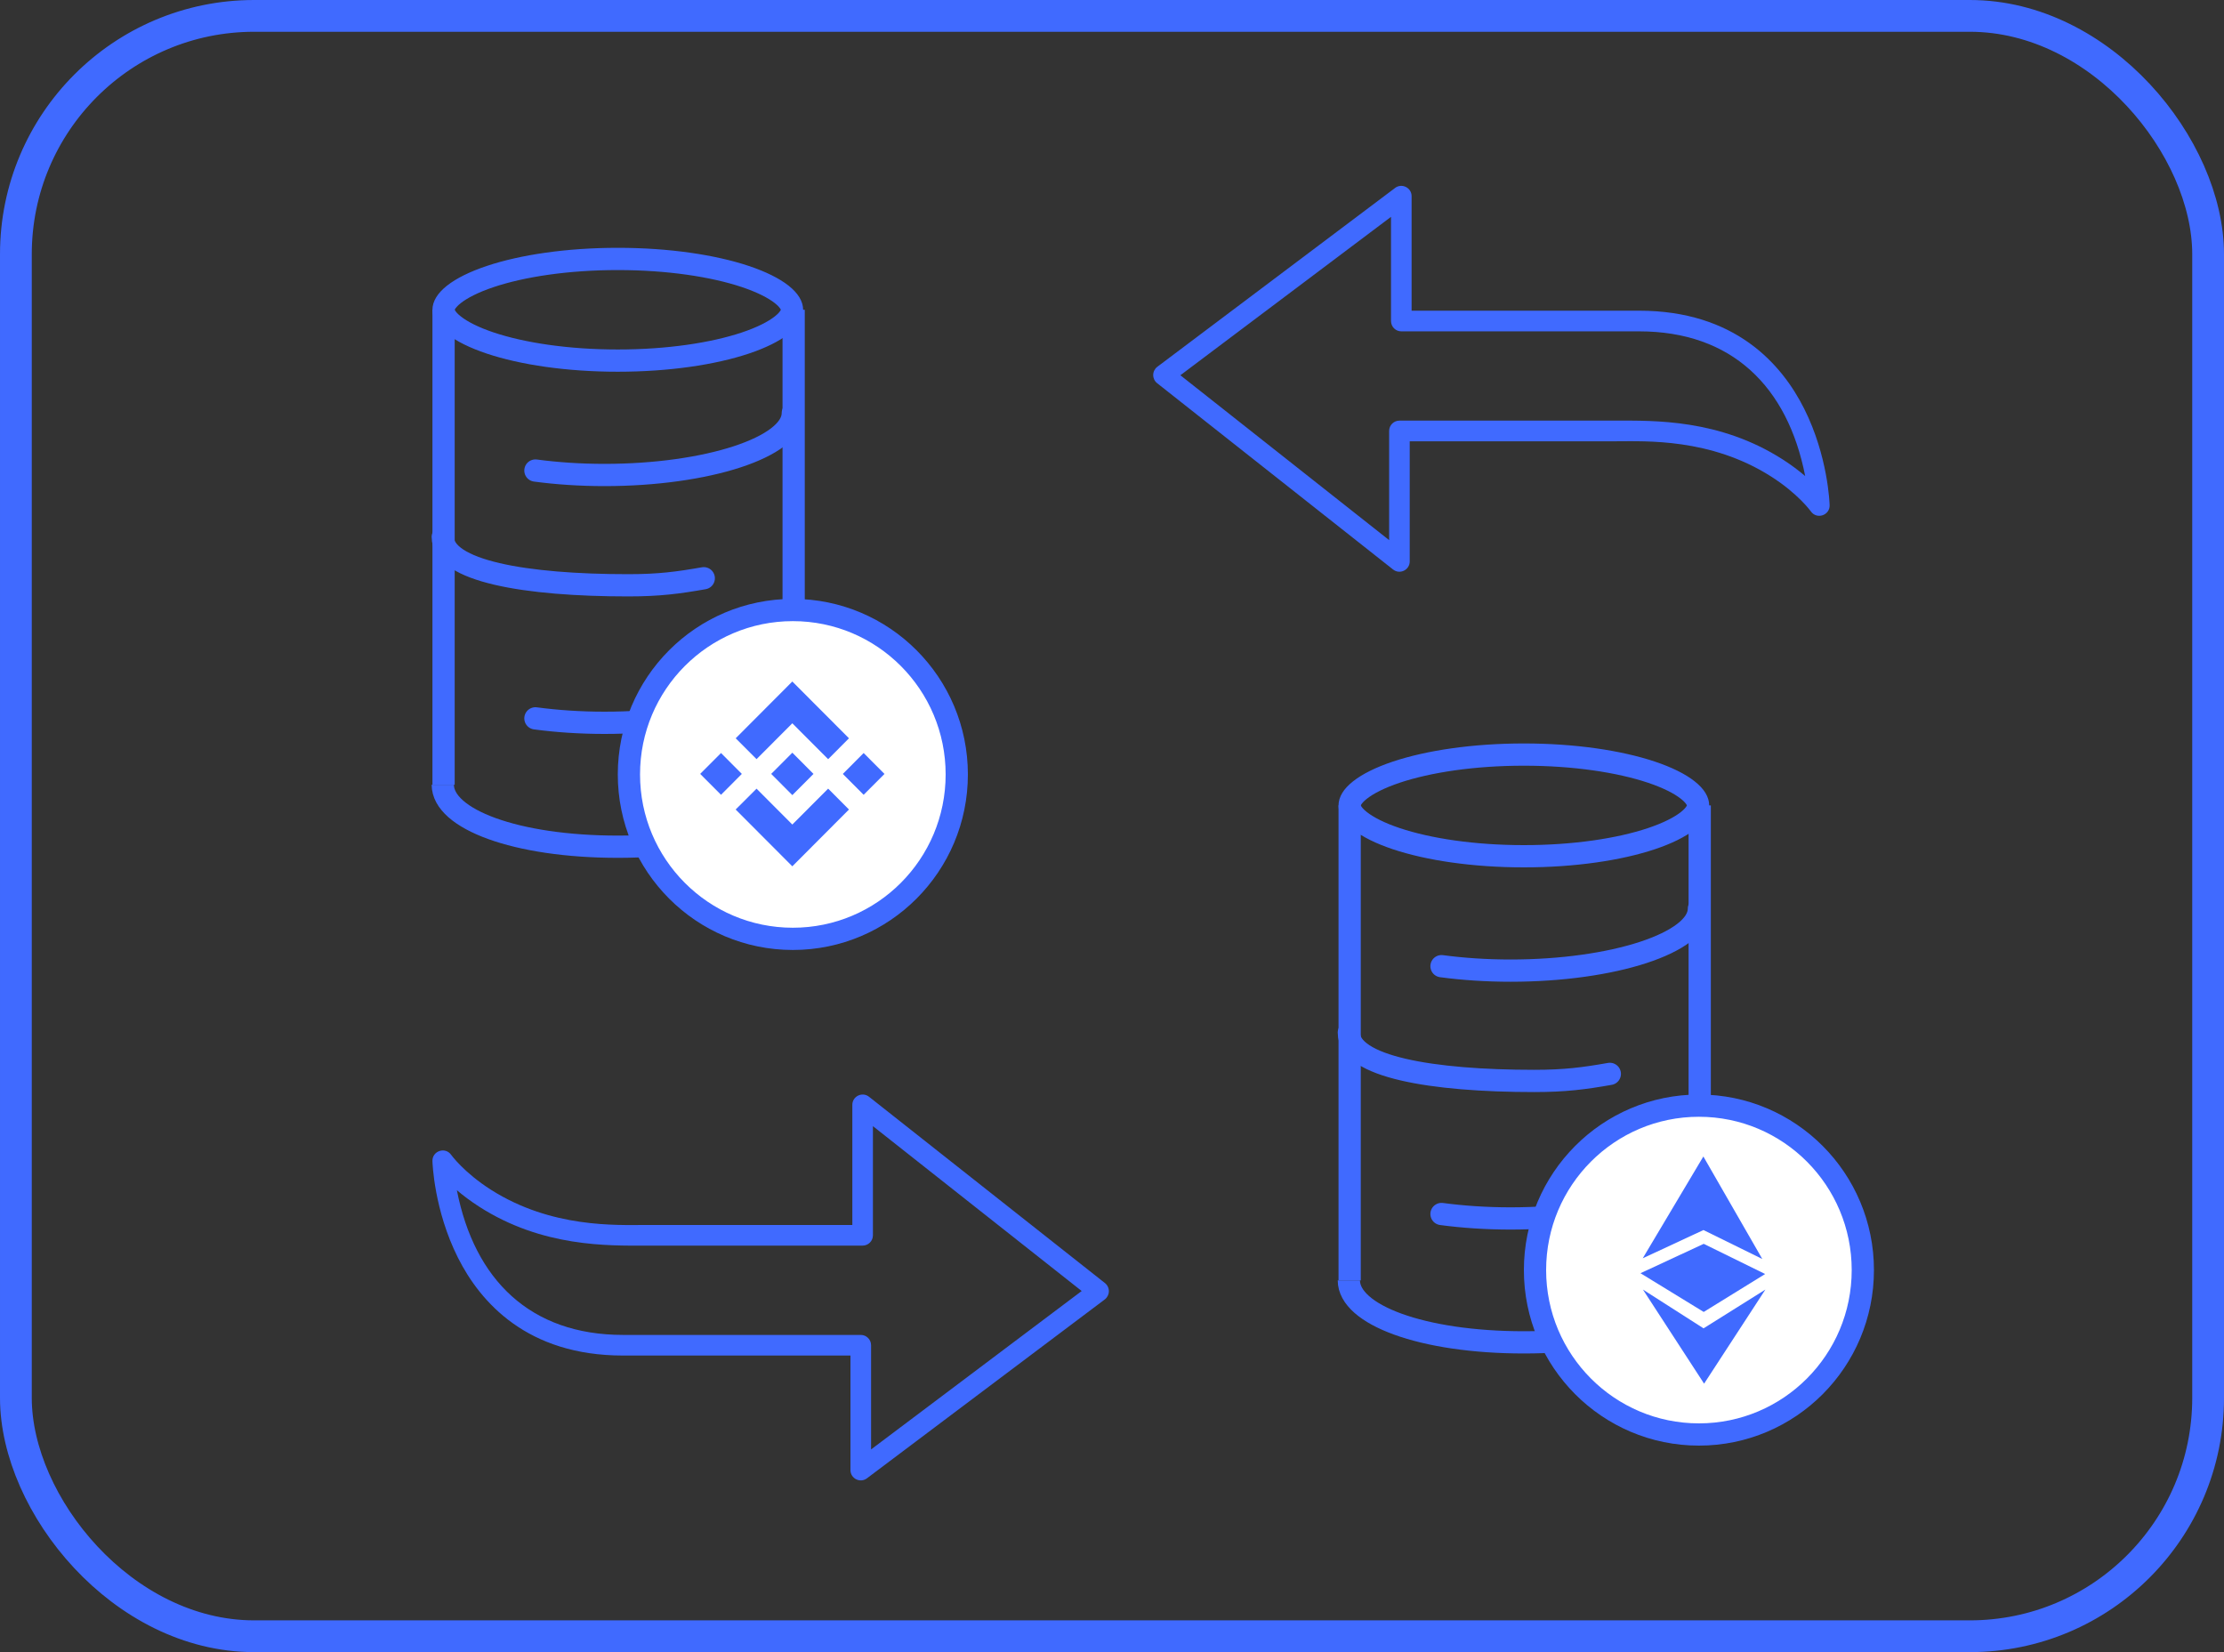 <svg width="70" height="52" viewBox="0 0 70 52" fill="none" xmlns="http://www.w3.org/2000/svg">
<rect x="0" y="0" width="70" height="52" fill="#333333" stroke="none"/>
<rect x="0.5" y="0.5" width="69" height="51" rx="7.5" stroke="#406AFF"/>
<path d="M34.778 40.384L27.352 34.52C27.14 34.353 26.827 34.504 26.827 34.775V38.556H20.093C19.914 38.556 19.769 38.701 19.769 38.88C19.769 39.06 19.914 39.205 20.093 39.205H27.151C27.33 39.205 27.475 39.06 27.475 38.88V35.445L34.046 40.634L27.417 45.62V42.34C27.417 42.161 27.271 42.016 27.093 42.016H19.608C16.694 42.016 14.933 40.284 14.38 37.461C14.573 37.625 14.807 37.803 15.084 37.981C17.074 39.259 19.145 39.206 20.322 39.206C20.501 39.206 20.646 39.06 20.646 38.88C20.646 38.701 20.501 38.556 20.322 38.556C19.403 38.556 17.365 38.658 15.462 37.453C14.602 36.907 14.204 36.353 14.201 36.349C14.017 36.086 13.603 36.223 13.611 36.544C13.613 36.606 13.661 38.085 14.413 39.584C15.119 40.99 16.593 42.665 19.608 42.665H26.768V46.27C26.768 46.537 27.074 46.69 27.287 46.529L34.772 40.9C34.852 40.839 34.9 40.745 34.901 40.644C34.903 40.543 34.857 40.447 34.778 40.384Z" fill="#406AFF"/>
<path d="M36.42 12.06L43.847 17.925C44.059 18.092 44.371 17.941 44.371 17.669V13.889H50.88C51.059 13.889 51.204 13.744 51.204 13.564C51.204 13.385 51.059 13.239 50.88 13.239H44.047C43.868 13.239 43.723 13.385 43.723 13.564V17L37.152 11.811L43.782 6.825V10.104C43.782 10.284 43.927 10.429 44.106 10.429H51.591C54.504 10.429 56.265 12.161 56.818 14.984C56.625 14.82 56.392 14.641 56.114 14.463C54.124 13.186 52.054 13.239 50.876 13.239C50.697 13.239 50.552 13.385 50.552 13.564C50.552 13.744 50.697 13.889 50.876 13.889C51.795 13.889 53.834 13.786 55.736 14.992C56.597 15.538 56.994 16.092 56.997 16.096C57.181 16.359 57.596 16.222 57.587 15.901C57.585 15.839 57.537 14.36 56.785 12.861C56.079 11.455 54.605 9.779 51.591 9.779H44.43V6.175C44.43 5.908 44.124 5.755 43.911 5.915L36.426 11.545C36.346 11.606 36.298 11.7 36.297 11.801C36.296 11.902 36.341 11.998 36.42 12.06Z" fill="#406AFF"/>
<path d="M24.928 9.75C24.928 9.866 24.858 10.033 24.603 10.234C24.351 10.433 23.966 10.627 23.459 10.797C22.447 11.135 21.028 11.35 19.445 11.35C17.861 11.35 16.442 11.135 15.431 10.797C14.924 10.627 14.538 10.433 14.287 10.234C14.032 10.033 13.961 9.866 13.961 9.75C13.961 9.633 14.032 9.467 14.287 9.265C14.538 9.067 14.924 8.873 15.431 8.703C16.442 8.365 17.861 8.15 19.445 8.15C21.028 8.15 22.447 8.365 23.459 8.703C23.966 8.873 24.351 9.067 24.603 9.265C24.858 9.467 24.928 9.633 24.928 9.75Z" stroke="#406AFF" stroke-width="0.7"/>
<path d="M13.937 16.9C13.937 17.977 16.548 18.422 19.77 18.422C20.746 18.422 21.342 18.342 22.151 18.2" stroke="#406AFF" stroke-width="0.7" stroke-linecap="round"/>
<path d="M24.954 13C24.954 14.077 22.25 14.95 19.028 14.95C18.259 14.95 17.525 14.9 16.852 14.81" stroke="#406AFF" stroke-width="0.7" stroke-linecap="round"/>
<path d="M24.954 20.8C24.954 21.877 22.25 22.75 19.028 22.75C18.259 22.75 17.525 22.7 16.852 22.61" stroke="#406AFF" stroke-width="0.7" stroke-linecap="round"/>
<path d="M24.955 24.7C24.955 25.777 22.667 26.65 19.446 26.65C16.224 26.65 13.937 25.777 13.937 24.7" stroke="#406AFF" stroke-width="0.7"/>
<line x1="13.961" y1="9.75" x2="13.961" y2="24.7" stroke="#406AFF" stroke-width="0.7"/>
<line x1="24.98" y1="9.75" x2="24.98" y2="24.7" stroke="#406AFF" stroke-width="0.7"/>
<path d="M30.114 24.375C30.114 27.234 27.803 29.55 24.955 29.55C22.106 29.55 19.795 27.234 19.795 24.375C19.795 21.516 22.106 19.2 24.955 19.2C27.803 19.2 30.114 21.516 30.114 24.375Z" fill="white" stroke="#406AFF" stroke-width="0.7"/>
<path d="M23.812 23.894L24.938 22.765L26.066 23.895L26.721 23.237L24.938 21.45L23.156 23.237L23.812 23.894ZM22.038 24.358L22.694 23.701L23.349 24.358L22.694 25.016L22.038 24.358ZM23.812 24.823L24.938 25.952L26.066 24.822L26.721 25.479L26.721 25.479L24.938 27.267L23.156 25.48L23.155 25.479L23.812 24.823ZM26.528 24.359L27.183 23.701L27.839 24.359L27.183 25.016L26.528 24.359Z" fill="#406AFF"/>
<path d="M25.604 24.358H25.604L24.939 23.691L24.447 24.184H24.447L24.391 24.241L24.274 24.357L24.273 24.358L24.274 24.359L24.939 25.026L25.604 24.359L25.604 24.358L25.604 24.358Z" fill="#406AFF"/>
<path d="M53.447 25.35C53.447 25.466 53.376 25.633 53.121 25.834C52.87 26.033 52.484 26.227 51.977 26.397C50.966 26.735 49.547 26.95 47.963 26.95C46.38 26.95 44.961 26.735 43.949 26.397C43.442 26.227 43.057 26.033 42.805 25.834C42.55 25.633 42.48 25.466 42.48 25.35C42.48 25.233 42.55 25.067 42.805 24.866C43.057 24.667 43.442 24.473 43.949 24.303C44.961 23.965 46.38 23.75 47.963 23.75C49.547 23.75 50.966 23.965 51.977 24.303C52.484 24.473 52.87 24.667 53.121 24.866C53.376 25.067 53.447 25.233 53.447 25.35Z" stroke="#406AFF" stroke-width="0.7"/>
<path d="M42.455 32.5C42.455 33.577 45.067 34.022 48.288 34.022C49.265 34.022 49.861 33.942 50.669 33.8" stroke="#406AFF" stroke-width="0.7" stroke-linecap="round"/>
<path d="M53.473 28.6C53.473 29.677 50.768 30.55 47.547 30.55C46.778 30.55 46.043 30.5 45.371 30.41" stroke="#406AFF" stroke-width="0.7" stroke-linecap="round"/>
<path d="M53.473 36.4C53.473 37.477 50.768 38.35 47.547 38.35C46.778 38.35 46.043 38.3 45.371 38.21" stroke="#406AFF" stroke-width="0.7" stroke-linecap="round"/>
<path d="M53.474 40.3C53.474 41.377 51.186 42.25 47.964 42.25C44.743 42.25 42.455 41.377 42.455 40.3" stroke="#406AFF" stroke-width="0.7"/>
<line x1="42.48" y1="25.35" x2="42.48" y2="40.3" stroke="#406AFF" stroke-width="0.7"/>
<line x1="53.498" y1="25.35" x2="53.498" y2="40.3" stroke="#406AFF" stroke-width="0.7"/>
<path d="M58.632 39.975C58.632 42.834 56.322 45.15 53.473 45.15C50.625 45.15 48.314 42.834 48.314 39.975C48.314 37.116 50.625 34.8 53.473 34.8C56.322 34.8 58.632 37.116 58.632 39.975Z" fill="white" stroke="#406AFF" stroke-width="0.7"/>
<path fill-rule="evenodd" clip-rule="evenodd" d="M51.705 39.604L53.616 38.715L55.468 39.626L53.613 36.4L51.705 39.604ZM51.711 40.589L53.619 41.809L55.565 40.589L53.636 43.55L51.711 40.589Z" fill="#406AFF"/>
<path fill-rule="evenodd" clip-rule="evenodd" d="M53.624 39.149L51.634 40.074L53.624 41.293L55.558 40.099L53.624 39.149Z" fill="#406AFF"/>
</svg>
